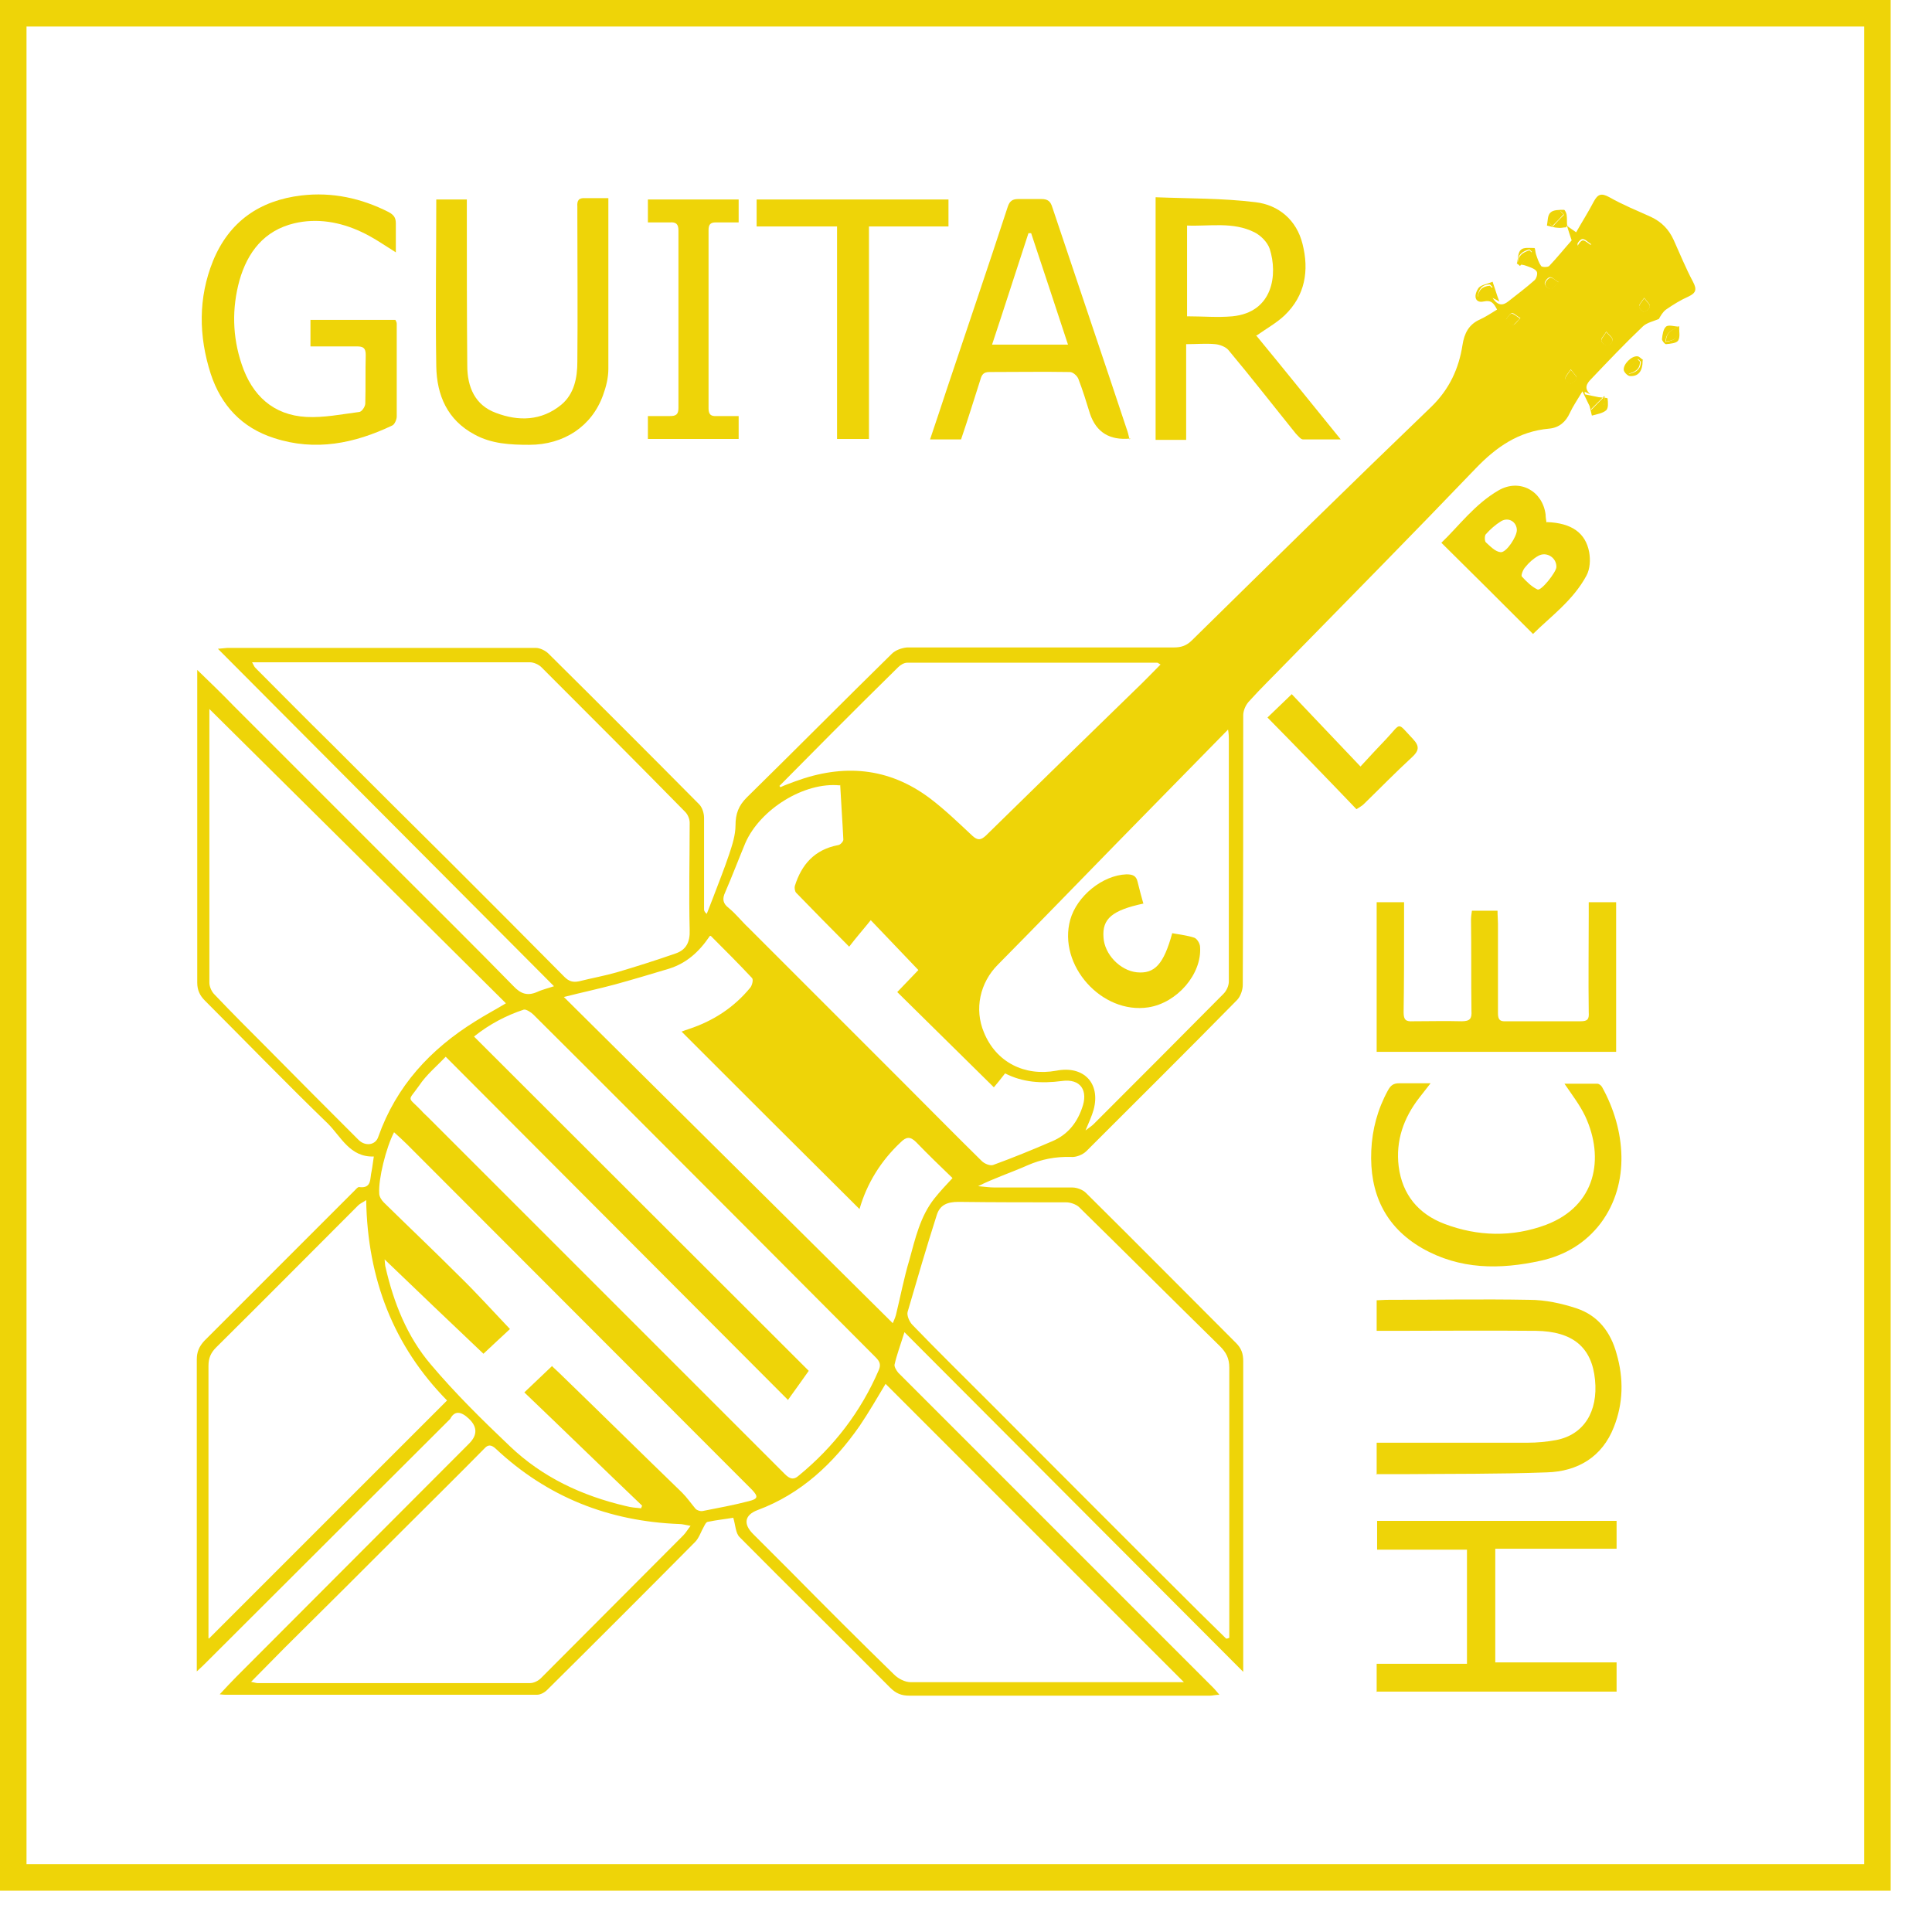 <svg width="43" height="43" viewBox="0 0 43 43" fill="none" xmlns="http://www.w3.org/2000/svg">
<g clip-path="url(#clip0_301_47)">
<path d="M42.08 42.08H0V0H42.08V42.08ZM0.59 41.49H41.49V0.59H0.59V41.49Z" fill="#EED408"/>
<path d="M34.88 5.03C34.94 5.07 34.99 5.11 35.08 5.17C35.21 4.94 35.35 4.72 35.47 4.49C35.56 4.32 35.64 4.29 35.82 4.39C36.12 4.56 36.44 4.69 36.75 4.83C36.98 4.94 37.14 5.1 37.25 5.34C37.39 5.65 37.52 5.97 37.68 6.27C37.77 6.44 37.75 6.52 37.58 6.6C37.4 6.68 37.24 6.78 37.08 6.89C37.01 6.94 36.96 7.03 36.92 7.1C36.8 7.15 36.66 7.18 36.57 7.26C36.17 7.64 35.79 8.04 35.41 8.44C35.31 8.54 35.25 8.65 35.4 8.78C35.36 8.76 35.32 8.74 35.27 8.72C35.27 8.75 35.27 8.78 35.29 8.78C35.39 8.8 35.48 8.82 35.58 8.84C35.65 8.85 35.78 8.85 35.78 8.87C35.79 8.96 35.8 9.08 35.75 9.13C35.67 9.2 35.54 9.22 35.43 9.25C35.41 9.18 35.4 9.11 35.38 9.04C35.34 8.95 35.29 8.86 35.22 8.71C35.1 8.91 35.01 9.04 34.94 9.19C34.85 9.39 34.7 9.52 34.48 9.54C33.8 9.6 33.3 9.95 32.84 10.43C31.45 11.88 30.04 13.31 28.63 14.75C28.35 15.04 28.06 15.32 27.79 15.62C27.72 15.7 27.67 15.82 27.67 15.92C27.67 17.92 27.67 19.92 27.66 21.92C27.66 22.03 27.61 22.18 27.53 22.26C26.42 23.39 25.3 24.5 24.18 25.62C24.1 25.7 23.95 25.76 23.84 25.75C23.49 25.74 23.18 25.8 22.86 25.94C22.5 26.1 22.13 26.22 21.77 26.4C21.89 26.41 22.02 26.43 22.14 26.43C22.72 26.43 23.29 26.43 23.87 26.43C23.97 26.43 24.1 26.48 24.17 26.55C25.29 27.66 26.4 28.78 27.51 29.89C27.63 30.01 27.67 30.13 27.67 30.29C27.67 32.28 27.67 34.28 27.67 36.27C27.67 36.57 27.67 36.87 27.67 37.21C25.15 34.68 22.66 32.19 20.13 29.65C20.04 29.94 19.96 30.15 19.91 30.37C19.9 30.42 19.95 30.5 19.99 30.55C21.32 31.88 22.65 33.21 23.98 34.54C24.99 35.55 26 36.56 27.01 37.57C27.05 37.61 27.08 37.65 27.14 37.72C27.05 37.72 26.99 37.74 26.93 37.74C24.7 37.74 22.47 37.74 20.24 37.74C20.06 37.74 19.94 37.69 19.81 37.56C18.7 36.44 17.57 35.33 16.46 34.21C16.37 34.12 16.37 33.94 16.32 33.78C16.15 33.81 15.95 33.83 15.76 33.87C15.72 33.87 15.69 33.93 15.67 33.97C15.6 34.09 15.56 34.23 15.47 34.32C14.38 35.42 13.28 36.52 12.18 37.61C12.12 37.67 12.03 37.72 11.95 37.72C9.65 37.72 7.34 37.72 5.04 37.72C5.01 37.72 4.97 37.72 4.89 37.71C5.03 37.56 5.14 37.44 5.26 37.32C6.99 35.59 8.71 33.86 10.44 32.13C10.627 31.943 10.627 31.76 10.44 31.58C10.253 31.4 10.113 31.4 10.02 31.58C8.21 33.39 6.39 35.2 4.58 37.01C4.53 37.06 4.48 37.11 4.38 37.2C4.38 37.07 4.38 36.99 4.38 36.91C4.38 34.69 4.38 32.48 4.38 30.26C4.38 30.09 4.43 29.97 4.55 29.84C5.52 28.87 6.49 27.9 7.46 26.93C7.6 26.79 7.74 26.65 7.89 26.5C7.92 26.47 7.96 26.42 7.99 26.42C8.28 26.46 8.23 26.23 8.27 26.07C8.29 25.97 8.3 25.86 8.32 25.74C7.79 25.76 7.59 25.3 7.3 25.01C6.37 24.11 5.47 23.18 4.56 22.27C4.45 22.16 4.39 22.04 4.39 21.87C4.39 19.63 4.39 17.39 4.39 15.16C4.39 15.1 4.39 15.03 4.39 14.91C4.69 15.2 4.95 15.45 5.2 15.71C6.41 16.92 7.62 18.13 8.83 19.34C9.7 20.21 10.57 21.07 11.43 21.95C11.59 22.12 11.74 22.17 11.95 22.08C12.08 22.02 12.22 21.99 12.33 21.95C9.85 19.46 7.37 16.97 4.85 14.44C4.98 14.43 5.03 14.42 5.08 14.42C7.36 14.42 9.64 14.42 11.92 14.42C12.02 14.42 12.14 14.48 12.21 14.55C13.33 15.66 14.45 16.78 15.56 17.9C15.63 17.97 15.67 18.1 15.67 18.2C15.67 18.88 15.67 19.55 15.67 20.23C15.67 20.26 15.67 20.29 15.73 20.34C15.78 20.22 15.82 20.1 15.87 19.98C15.99 19.66 16.12 19.34 16.23 19.01C16.3 18.8 16.37 18.58 16.37 18.37C16.37 18.11 16.44 17.93 16.62 17.75C17.7 16.69 18.77 15.61 19.85 14.55C19.93 14.47 20.07 14.42 20.19 14.41C22.17 14.41 24.15 14.41 26.13 14.41C26.29 14.41 26.41 14.37 26.53 14.25C28.3 12.51 30.07 10.77 31.86 9.05C32.26 8.66 32.47 8.2 32.55 7.68C32.59 7.42 32.69 7.22 32.94 7.11C33.07 7.05 33.19 6.97 33.32 6.89C33.25 6.76 33.2 6.67 33.02 6.71C32.85 6.75 32.78 6.61 32.9 6.42C32.95 6.34 33.11 6.32 33.22 6.27C33.24 6.34 33.27 6.41 33.29 6.48C33.31 6.55 33.34 6.63 33.37 6.71C33.33 6.69 33.3 6.67 33.22 6.63C33.35 6.83 33.47 6.79 33.58 6.7C33.77 6.55 33.97 6.4 34.15 6.24C34.2 6.2 34.23 6.08 34.2 6.04C34.16 5.98 34.06 5.95 33.98 5.92C33.91 5.89 33.83 5.89 33.76 5.87C33.79 5.76 33.78 5.62 33.85 5.56C33.91 5.5 34.05 5.52 34.15 5.52C34.17 5.52 34.17 5.62 34.19 5.67C34.22 5.76 34.25 5.85 34.3 5.92C34.32 5.95 34.45 5.95 34.48 5.92C34.66 5.73 34.82 5.53 34.98 5.35C34.94 5.23 34.91 5.14 34.88 5.04C34.89 5.03 34.9 5.02 34.91 5.01L34.88 5.03ZM27.31 36.47C27.31 36.47 27.35 36.46 27.36 36.45C27.36 36.38 27.36 36.31 27.36 36.25C27.36 34.31 27.36 32.38 27.36 30.44C27.36 30.23 27.29 30.1 27.15 29.96C26.1 28.93 25.06 27.89 24.01 26.86C23.94 26.8 23.82 26.76 23.73 26.76C22.93 26.76 22.13 26.76 21.33 26.75C21.08 26.75 20.92 26.82 20.85 27.04C20.62 27.76 20.41 28.48 20.2 29.2C20.18 29.28 20.24 29.42 20.31 29.49C20.87 30.07 21.44 30.63 22.01 31.2C23.57 32.76 25.13 34.33 26.7 35.89C26.9 36.09 27.1 36.28 27.29 36.47H27.31ZM5.61 14.74C5.65 14.81 5.66 14.84 5.68 14.86C6.24 15.42 6.8 15.99 7.37 16.55C8.26 17.44 9.15 18.33 10.04 19.21C10.88 20.05 11.73 20.9 12.56 21.74C12.66 21.84 12.75 21.87 12.89 21.84C13.17 21.77 13.45 21.72 13.73 21.64C14.17 21.51 14.61 21.37 15.04 21.22C15.27 21.14 15.36 20.97 15.35 20.7C15.33 19.9 15.35 19.1 15.35 18.31C15.35 18.23 15.31 18.13 15.25 18.07C14.19 16.99 13.12 15.92 12.05 14.85C11.99 14.79 11.88 14.74 11.79 14.74C9.88 14.74 7.96 14.74 6.05 14.74C5.92 14.74 5.8 14.74 5.63 14.74H5.61ZM26.36 37.45C24.13 35.22 21.92 33.01 19.71 30.8C19.53 31.1 19.34 31.43 19.13 31.74C18.55 32.57 17.83 33.25 16.86 33.61C16.57 33.72 16.54 33.92 16.76 34.14C17.05 34.43 17.34 34.72 17.63 35.01C18.38 35.77 19.14 36.53 19.9 37.27C19.99 37.36 20.14 37.44 20.27 37.44C22.22 37.44 24.17 37.44 26.12 37.44C26.2 37.44 26.27 37.44 26.36 37.44V37.45ZM17.54 31.16C15 28.61 12.47 26.08 9.92 23.52C9.72 23.73 9.49 23.92 9.33 24.16C9.07 24.53 9.06 24.39 9.38 24.72C9.42 24.77 9.47 24.81 9.52 24.86C11.2 26.54 12.88 28.22 14.56 29.9C15.53 30.87 16.5 31.84 17.47 32.81C17.57 32.91 17.66 32.95 17.78 32.84C18.56 32.2 19.16 31.42 19.56 30.49C19.61 30.37 19.58 30.3 19.49 30.21C18.45 29.17 17.42 28.13 16.38 27.09C14.88 25.59 13.38 24.08 11.87 22.58C11.82 22.53 11.71 22.46 11.66 22.47C11.27 22.6 10.9 22.79 10.55 23.07C13.04 25.56 15.52 28.03 18 30.51C17.86 30.71 17.73 30.89 17.55 31.14L17.54 31.16ZM4.66 15.78C4.66 15.78 4.66 15.81 4.66 15.85C4.66 17.86 4.66 19.86 4.66 21.87C4.66 21.96 4.71 22.07 4.77 22.13C5.15 22.53 5.54 22.92 5.93 23.31C6.61 24 7.3 24.69 7.98 25.37C8.13 25.52 8.36 25.49 8.42 25.3C8.82 24.17 9.58 23.35 10.58 22.73C10.8 22.59 11.03 22.47 11.26 22.33C9.05 20.13 6.85 17.95 4.65 15.77L4.66 15.78ZM5.58 37.43C5.68 37.45 5.7 37.46 5.73 37.46C7.75 37.46 9.77 37.46 11.8 37.46C11.88 37.46 11.98 37.41 12.04 37.35C13.1 36.29 14.15 35.23 15.21 34.17C15.26 34.12 15.3 34.05 15.37 33.96C15.25 33.94 15.19 33.92 15.12 33.92C13.55 33.86 12.18 33.32 11.03 32.24C10.93 32.15 10.86 32.15 10.78 32.24C10.19 32.84 9.59 33.43 9 34.02C8.11 34.91 7.22 35.8 6.33 36.68C6.09 36.92 5.86 37.16 5.59 37.43H5.58ZM4.65 36.47C6.43 34.69 8.18 32.94 9.95 31.17C8.76 29.96 8.18 28.47 8.15 26.71C8.06 26.77 8.01 26.79 7.97 26.83C6.92 27.88 5.87 28.94 4.81 29.99C4.69 30.11 4.64 30.23 4.64 30.4C4.64 32.21 4.64 34.03 4.64 35.84C4.64 36.04 4.64 36.24 4.64 36.46L4.65 36.47ZM27.34 16.23C26.49 17.1 25.67 17.93 24.86 18.76C23.98 19.66 23.1 20.57 22.21 21.47C21.81 21.87 21.68 22.46 21.9 22.98C22.17 23.64 22.8 23.96 23.51 23.83C24.12 23.71 24.5 24.11 24.34 24.7C24.3 24.84 24.24 24.97 24.16 25.16C24.25 25.09 24.3 25.06 24.34 25.02C25.31 24.05 26.27 23.09 27.23 22.12C27.3 22.05 27.35 21.94 27.35 21.84C27.35 20.05 27.35 18.26 27.35 16.46C27.35 16.4 27.35 16.34 27.33 16.22L27.34 16.23ZM12.28 30.4C12.34 30.46 12.4 30.51 12.46 30.57C13.37 31.45 14.27 32.34 15.18 33.22C15.29 33.33 15.38 33.46 15.48 33.58C15.52 33.62 15.59 33.64 15.64 33.63C15.99 33.56 16.33 33.5 16.67 33.41C16.87 33.36 16.88 33.31 16.74 33.16C16.68 33.1 16.62 33.04 16.56 32.98C14.06 30.48 11.56 27.97 9.06 25.47C8.97 25.38 8.87 25.29 8.77 25.2C8.59 25.55 8.42 26.24 8.44 26.56C8.44 26.63 8.49 26.71 8.54 26.76C9.1 27.31 9.67 27.85 10.22 28.4C10.6 28.77 10.96 29.17 11.35 29.58C11.17 29.75 10.97 29.93 10.76 30.13C10.02 29.43 9.31 28.75 8.56 28.03C8.57 28.13 8.57 28.17 8.58 28.2C8.76 28.99 9.06 29.75 9.59 30.37C10.13 31.01 10.73 31.6 11.34 32.18C12.07 32.88 12.95 33.29 13.93 33.52C14.04 33.55 14.16 33.56 14.27 33.57C14.27 33.55 14.29 33.53 14.29 33.51C13.42 32.68 12.56 31.84 11.67 30.99C11.88 30.79 12.07 30.61 12.28 30.41V30.4ZM15.8 20.83C15.55 21.2 15.27 21.44 14.89 21.56C14.49 21.68 14.09 21.8 13.69 21.91C13.32 22.01 12.94 22.09 12.55 22.19C15 24.62 17.43 27.03 19.87 29.45C19.89 29.4 19.92 29.34 19.94 29.27C20.04 28.86 20.12 28.44 20.24 28.04C20.37 27.57 20.48 27.07 20.8 26.67C20.92 26.52 21.05 26.38 21.2 26.22C20.94 25.97 20.66 25.7 20.39 25.42C20.26 25.29 20.17 25.3 20.05 25.42C19.6 25.84 19.29 26.35 19.13 26.91C17.81 25.6 16.49 24.28 15.17 22.96C15.22 22.94 15.28 22.92 15.34 22.9C15.88 22.72 16.34 22.42 16.7 21.98C16.74 21.93 16.77 21.81 16.74 21.77C16.45 21.46 16.14 21.15 15.82 20.83H15.8ZM18.69 17.48C17.9 17.4 16.92 18.01 16.59 18.76C16.44 19.12 16.3 19.49 16.14 19.86C16.07 20.01 16.09 20.11 16.22 20.21C16.38 20.34 16.51 20.51 16.66 20.65C17.81 21.8 18.95 22.94 20.1 24.09C20.68 24.67 21.26 25.26 21.85 25.84C21.91 25.9 22.03 25.95 22.1 25.93C22.54 25.77 22.98 25.59 23.42 25.4C23.75 25.26 23.96 25.01 24.08 24.67C24.23 24.27 24.05 24 23.63 24.06C23.18 24.12 22.76 24.09 22.37 23.89C22.27 24.02 22.18 24.13 22.12 24.2C21.39 23.48 20.68 22.78 19.97 22.08C20.13 21.91 20.3 21.74 20.44 21.59C20.09 21.22 19.75 20.87 19.38 20.48C19.22 20.68 19.06 20.86 18.9 21.07C18.48 20.65 18.1 20.26 17.72 19.87C17.69 19.84 17.68 19.76 17.69 19.72C17.84 19.24 18.13 18.91 18.65 18.81C18.7 18.81 18.78 18.72 18.77 18.68C18.75 18.27 18.72 17.87 18.7 17.47L18.69 17.48ZM17.34 17.48C17.34 17.48 17.36 17.51 17.37 17.52C17.48 17.47 17.59 17.43 17.7 17.39C18.76 17 19.77 17.07 20.7 17.77C21.03 18.02 21.33 18.31 21.64 18.6C21.76 18.71 21.83 18.7 21.94 18.6C23.05 17.51 24.16 16.43 25.27 15.35C25.46 15.17 25.64 14.98 25.83 14.79C25.79 14.77 25.77 14.75 25.76 14.75C23.9 14.75 22.05 14.75 20.19 14.75C20.12 14.75 20.04 14.8 19.99 14.85C19.5 15.33 19.01 15.82 18.52 16.31C18.13 16.7 17.74 17.1 17.34 17.5V17.48ZM34.96 8.22C34.9 8.31 34.84 8.37 34.84 8.42C34.84 8.46 34.93 8.54 34.95 8.54C35.01 8.52 35.08 8.46 35.09 8.41C35.09 8.36 35.02 8.31 34.96 8.22ZM35.75 7.38C35.7 7.47 35.63 7.53 35.64 7.57C35.64 7.62 35.73 7.69 35.77 7.69C35.82 7.69 35.89 7.61 35.89 7.56C35.89 7.51 35.82 7.46 35.75 7.38ZM34.69 6.28C34.6 6.23 34.54 6.16 34.5 6.17C34.45 6.17 34.38 6.26 34.38 6.31C34.38 6.36 34.47 6.43 34.51 6.43C34.56 6.43 34.61 6.35 34.68 6.28H34.69ZM33.84 7.08C33.75 7.03 33.69 6.96 33.65 6.97C33.6 6.98 33.56 7.06 33.52 7.11C33.57 7.15 33.62 7.23 33.67 7.23C33.72 7.23 33.77 7.15 33.84 7.08ZM36.6 6.62C36.54 6.71 36.48 6.77 36.48 6.82C36.48 6.86 36.57 6.95 36.59 6.94C36.65 6.92 36.72 6.86 36.72 6.81C36.72 6.76 36.65 6.71 36.59 6.62H36.6ZM34.1 5.61C34.1 5.61 34.06 5.57 34.04 5.55C33.89 5.59 33.77 5.67 33.78 5.85C33.8 5.87 33.82 5.88 33.83 5.9C33.92 5.8 34.01 5.71 34.09 5.61H34.1ZM35.41 9.11C35.41 9.11 35.44 9.14 35.46 9.16C35.66 9.13 35.72 9.07 35.71 8.81C35.59 8.93 35.5 9.02 35.41 9.11ZM32.9 6.6C32.9 6.6 32.94 6.64 32.96 6.66C33.05 6.57 33.13 6.48 33.22 6.39C33.2 6.37 33.18 6.35 33.16 6.33C32.99 6.33 32.91 6.43 32.89 6.6H32.9ZM35.42 5.44C35.33 5.38 35.28 5.32 35.22 5.32C35.18 5.32 35.1 5.41 35.11 5.44C35.12 5.49 35.18 5.57 35.23 5.57C35.27 5.57 35.33 5.5 35.41 5.44H35.42Z" fill="#EED408"/>
<path d="M27.97 7.48C28.58 8.22 29.19 8.98 29.84 9.78C29.53 9.78 29.26 9.78 29 9.78C28.95 9.78 28.89 9.7 28.84 9.65C28.34 9.03 27.85 8.4 27.34 7.79C27.28 7.72 27.15 7.67 27.05 7.66C26.84 7.64 26.64 7.66 26.4 7.66V9.79H25.72V4.39C26.47 4.42 27.21 4.41 27.94 4.5C28.46 4.56 28.86 4.9 28.99 5.43C29.14 6.02 29.05 6.58 28.59 7.02C28.41 7.19 28.19 7.31 27.95 7.48H27.97ZM26.42 7.04C26.77 7.04 27.1 7.07 27.43 7.04C28.34 6.95 28.44 6.1 28.26 5.54C28.21 5.39 28.06 5.24 27.92 5.17C27.44 4.93 26.93 5.04 26.42 5.02V7.04Z" fill="#EED408"/>
<path d="M8.8 5.61C8.53 5.44 8.3 5.28 8.04 5.16C7.57 4.94 7.06 4.85 6.55 4.97C5.88 5.13 5.51 5.61 5.33 6.24C5.16 6.86 5.17 7.49 5.38 8.11C5.61 8.8 6.08 9.24 6.82 9.28C7.21 9.3 7.6 9.22 7.99 9.17C8.05 9.17 8.13 9.05 8.13 8.98C8.14 8.62 8.13 8.26 8.14 7.9C8.14 7.74 8.08 7.71 7.94 7.71C7.6 7.71 7.26 7.71 6.91 7.71V7.12H8.8C8.8 7.12 8.83 7.17 8.83 7.2C8.83 7.89 8.83 8.58 8.83 9.27C8.83 9.34 8.78 9.45 8.73 9.47C7.89 9.87 7.02 10.05 6.1 9.75C5.38 9.52 4.92 9.02 4.69 8.32C4.42 7.48 4.41 6.63 4.74 5.81C5.1 4.93 5.78 4.46 6.71 4.35C7.39 4.27 8.04 4.41 8.65 4.72C8.76 4.78 8.81 4.84 8.81 4.97C8.81 5.18 8.81 5.39 8.81 5.62L8.8 5.61Z" fill="#EED408"/>
<path d="M32.75 20.27H33.33C33.33 20.38 33.34 20.47 33.34 20.56C33.34 21.22 33.34 21.88 33.34 22.55C33.34 22.69 33.38 22.74 33.52 22.73C34.07 22.73 34.63 22.73 35.18 22.73C35.34 22.73 35.37 22.68 35.36 22.53C35.35 21.8 35.36 21.08 35.36 20.35C35.36 20.26 35.36 20.18 35.36 20.08H35.97V23.41H30.64V20.08H31.25C31.25 20.25 31.25 20.41 31.25 20.57C31.25 21.22 31.25 21.88 31.24 22.53C31.24 22.7 31.29 22.74 31.45 22.73C31.81 22.73 32.17 22.72 32.53 22.73C32.72 22.73 32.76 22.67 32.75 22.5C32.74 21.82 32.75 21.15 32.74 20.47C32.74 20.41 32.75 20.34 32.76 20.27H32.75Z" fill="#EED408"/>
<path d="M30.64 37.66V37.03H32.65V34.49H30.65V33.85H35.98V34.47H33.28V37H35.98V37.65H30.65L30.64 37.66Z" fill="#EED408"/>
<path d="M13.54 4.42C13.54 5.71 13.54 6.96 13.54 8.21C13.54 8.41 13.49 8.61 13.42 8.8C13.17 9.49 12.55 9.9 11.78 9.9C11.36 9.9 10.94 9.88 10.56 9.67C9.96 9.35 9.72 8.8 9.71 8.15C9.69 6.92 9.71 5.69 9.71 4.44H10.39C10.39 4.52 10.39 4.61 10.39 4.69C10.39 5.84 10.39 6.99 10.4 8.14C10.4 8.61 10.57 9.02 11.04 9.19C11.54 9.38 12.05 9.37 12.49 9.01C12.78 8.77 12.85 8.41 12.85 8.05C12.86 6.96 12.85 5.88 12.85 4.79C12.85 4.73 12.85 4.66 12.85 4.6C12.84 4.46 12.88 4.4 13.03 4.41C13.19 4.41 13.36 4.41 13.54 4.41V4.42Z" fill="#EED408"/>
<path d="M30.64 32.8V32.11C30.74 32.11 30.82 32.11 30.91 32.11C31.94 32.11 32.97 32.11 34 32.11C34.21 32.11 34.43 32.09 34.64 32.05C35.25 31.93 35.57 31.42 35.5 30.71C35.43 29.99 35.01 29.63 34.18 29.62C33.1 29.61 32.02 29.62 30.94 29.62C30.85 29.62 30.75 29.62 30.64 29.62V28.94C30.71 28.94 30.78 28.93 30.85 28.93C31.92 28.93 32.98 28.91 34.04 28.93C34.39 28.93 34.76 29.01 35.09 29.12C35.57 29.28 35.85 29.65 35.98 30.13C36.14 30.68 36.13 31.23 35.92 31.76C35.66 32.43 35.11 32.75 34.43 32.77C33.36 32.81 32.29 32.8 31.21 32.81C31.02 32.81 30.82 32.81 30.62 32.81L30.64 32.8Z" fill="#EED408"/>
<path d="M25.16 9.76C24.7 9.807 24.4 9.623 24.26 9.21C24.18 8.95 24.1 8.69 24 8.43C23.97 8.36 23.88 8.28 23.81 8.28C23.21 8.27 22.62 8.28 22.02 8.28C21.89 8.28 21.85 8.34 21.82 8.45C21.68 8.89 21.54 9.34 21.39 9.78H20.7C20.83 9.39 20.96 9.01 21.08 8.64C21.53 7.29 21.99 5.95 22.43 4.6C22.47 4.48 22.53 4.43 22.66 4.43C22.83 4.43 23.01 4.43 23.18 4.43C23.32 4.43 23.38 4.48 23.42 4.61C23.85 5.89 24.28 7.17 24.71 8.45C24.83 8.81 24.95 9.17 25.07 9.53C25.1 9.61 25.12 9.69 25.14 9.78L25.16 9.76ZM23.77 7.67C23.49 6.82 23.22 6 22.95 5.19C22.93 5.19 22.91 5.19 22.89 5.19C22.62 6.01 22.36 6.83 22.08 7.67H23.77Z" fill="#EED408"/>
<path d="M34.82 24.12C35.07 24.12 35.31 24.12 35.55 24.12C35.59 24.12 35.64 24.16 35.66 24.2C36.18 25.14 36.29 26.33 35.63 27.22C35.29 27.67 34.83 27.94 34.29 28.06C33.38 28.26 32.49 28.26 31.65 27.78C30.82 27.3 30.48 26.55 30.52 25.61C30.54 25.14 30.66 24.69 30.89 24.27C30.95 24.16 31.01 24.11 31.14 24.11C31.35 24.11 31.57 24.11 31.84 24.11C31.74 24.24 31.66 24.34 31.59 24.43C31.24 24.88 31.06 25.39 31.13 25.96C31.21 26.59 31.57 27.02 32.15 27.24C32.89 27.52 33.66 27.54 34.41 27.26C35.52 26.84 35.72 25.78 35.28 24.84C35.16 24.59 34.99 24.37 34.82 24.12Z" fill="#EED408"/>
<path d="M18.63 5.04H16.84V4.44H21.11V5.04H19.34V9.77H18.63V5.04Z" fill="#EED408"/>
<path d="M34.43 11.62C34.98 11.64 35.29 11.86 35.37 12.29C35.4 12.46 35.39 12.66 35.31 12.81C35.01 13.37 34.49 13.74 34.12 14.11C33.43 13.42 32.77 12.76 32.08 12.08C32.46 11.72 32.82 11.22 33.36 10.91C33.82 10.65 34.33 10.92 34.4 11.45C34.4 11.51 34.41 11.56 34.42 11.63L34.43 11.62ZM34.64 12.61C34.64 12.41 34.42 12.27 34.24 12.37C34.13 12.43 34.03 12.52 33.95 12.62C33.9 12.67 33.85 12.8 33.87 12.83C33.97 12.94 34.09 13.06 34.22 13.12C34.3 13.16 34.64 12.73 34.64 12.62V12.61ZM33.76 11.8C33.76 11.62 33.58 11.5 33.41 11.6C33.28 11.68 33.17 11.78 33.07 11.89C33.04 11.92 33.04 12.04 33.07 12.07C33.17 12.16 33.28 12.28 33.4 12.29C33.53 12.3 33.76 11.94 33.76 11.8Z" fill="#EED408"/>
<path d="M16.44 4.95C16.26 4.95 16.09 4.95 15.93 4.95C15.81 4.95 15.77 5 15.77 5.12C15.77 6.44 15.77 7.77 15.77 9.09C15.77 9.22 15.82 9.27 15.95 9.26C16.11 9.26 16.27 9.26 16.44 9.26V9.77H14.42V9.26C14.58 9.26 14.75 9.26 14.91 9.26C15.04 9.26 15.1 9.23 15.1 9.08C15.1 7.76 15.1 6.45 15.1 5.13C15.1 4.99 15.05 4.94 14.91 4.95C14.75 4.95 14.6 4.95 14.42 4.95V4.44H16.44V4.95Z" fill="#EED408"/>
<path d="M28.21 15.97C28.21 15.97 28.21 15.97 28.23 15.95C28.4 15.79 28.57 15.62 28.75 15.45C29.25 15.98 29.76 16.51 30.28 17.06C30.48 16.84 30.67 16.64 30.85 16.45C31.2 16.08 31.08 16.06 31.45 16.45C31.6 16.61 31.58 16.71 31.43 16.85C31.06 17.19 30.71 17.55 30.35 17.9C30.31 17.94 30.25 17.97 30.19 18.01C29.53 17.32 28.88 16.65 28.21 15.97Z" fill="#EED408"/>
<path d="M34.88 5.03C34.88 5.03 34.86 5.05 34.85 5.06C34.79 5.06 34.74 5.08 34.68 5.07C34.6 5.07 34.52 5.04 34.43 5.02C34.45 4.92 34.44 4.79 34.51 4.73C34.57 4.67 34.7 4.67 34.81 4.67C34.83 4.67 34.87 4.75 34.87 4.8C34.88 4.87 34.87 4.95 34.88 5.02V5.03ZM34.46 4.94C34.46 4.94 34.52 5 34.56 5.04C34.64 4.95 34.73 4.86 34.81 4.78C34.78 4.75 34.76 4.72 34.73 4.7C34.64 4.78 34.55 4.87 34.46 4.95V4.94Z" fill="#EED408"/>
<path d="M37.37 7.26C37.37 7.37 37.4 7.5 37.35 7.58C37.31 7.64 37.18 7.65 37.08 7.66C37.05 7.66 36.99 7.58 36.99 7.55C37 7.45 37.02 7.32 37.08 7.27C37.14 7.22 37.27 7.27 37.37 7.27C37.22 7.34 37.07 7.4 37.07 7.61C37.3 7.57 37.35 7.51 37.36 7.27L37.37 7.26Z" fill="#EED408"/>
<path d="M36.56 8.02C36.56 8.27 36.46 8.38 36.28 8.37C36.23 8.37 36.15 8.29 36.14 8.24C36.12 8.11 36.31 7.92 36.44 7.93C36.49 7.93 36.54 8 36.57 8.01L36.56 8.02ZM36.19 8.25C36.19 8.25 36.23 8.29 36.26 8.32C36.41 8.29 36.52 8.22 36.52 8.05C36.5 8.03 36.48 8.01 36.46 7.99C36.37 8.08 36.28 8.16 36.2 8.25H36.19Z" fill="#EED408"/>
<path d="M34.96 8.23C35.03 8.32 35.1 8.38 35.09 8.42C35.09 8.47 35.01 8.53 34.95 8.55C34.92 8.55 34.84 8.48 34.84 8.43C34.84 8.38 34.9 8.32 34.96 8.23Z" fill="#EED408"/>
<path d="M35.75 7.39C35.82 7.47 35.89 7.52 35.89 7.57C35.89 7.62 35.82 7.7 35.77 7.7C35.73 7.7 35.65 7.63 35.64 7.58C35.64 7.53 35.7 7.48 35.75 7.39Z" fill="#EED408"/>
<path d="M34.69 6.29C34.61 6.36 34.56 6.44 34.52 6.44C34.47 6.44 34.39 6.37 34.39 6.32C34.39 6.27 34.46 6.19 34.51 6.18C34.56 6.18 34.62 6.24 34.7 6.29H34.69Z" fill="#EED408"/>
<path d="M33.83 7.09C33.75 7.16 33.7 7.24 33.66 7.24C33.61 7.24 33.56 7.16 33.51 7.12C33.55 7.07 33.59 6.99 33.64 6.98C33.69 6.98 33.75 7.04 33.83 7.09Z" fill="#EED408"/>
<path d="M36.59 6.63C36.65 6.72 36.73 6.78 36.72 6.82C36.72 6.87 36.64 6.93 36.59 6.95C36.57 6.95 36.48 6.87 36.48 6.83C36.48 6.78 36.54 6.72 36.6 6.63H36.59Z" fill="#EED408"/>
<path d="M34.09 5.63C34 5.73 33.91 5.82 33.83 5.92C33.81 5.9 33.79 5.89 33.78 5.87C33.78 5.69 33.89 5.62 34.04 5.57C34.06 5.59 34.08 5.61 34.1 5.63H34.09Z" fill="#EED408"/>
<path d="M35.41 9.13C35.5 9.04 35.58 8.95 35.71 8.83C35.72 9.09 35.67 9.15 35.46 9.18C35.44 9.16 35.43 9.15 35.41 9.13Z" fill="#EED408"/>
<path d="M32.89 6.63C32.9 6.46 32.99 6.37 33.16 6.36C33.18 6.38 33.2 6.4 33.22 6.42C33.13 6.51 33.05 6.6 32.96 6.69C32.94 6.67 32.92 6.65 32.9 6.63H32.89Z" fill="#EED408"/>
<path d="M35.42 5.47C35.33 5.53 35.28 5.61 35.24 5.6C35.19 5.6 35.13 5.52 35.12 5.47C35.12 5.44 35.19 5.35 35.23 5.35C35.28 5.35 35.34 5.41 35.43 5.47H35.42Z" fill="#EED408"/>
<path d="M34.45 4.94C34.54 4.86 34.63 4.77 34.72 4.69C34.75 4.72 34.77 4.75 34.8 4.77C34.72 4.86 34.63 4.95 34.55 5.03C34.52 5 34.49 4.97 34.45 4.93V4.94Z" fill="#EED408"/>
<path d="M37.37 7.26C37.37 7.5 37.31 7.57 37.08 7.6C37.08 7.39 37.23 7.33 37.38 7.26H37.37Z" fill="#EED408"/>
<path d="M36.18 8.25C36.27 8.16 36.36 8.08 36.44 7.99C36.46 8.01 36.48 8.03 36.5 8.05C36.5 8.22 36.39 8.28 36.24 8.32C36.22 8.3 36.2 8.28 36.17 8.25H36.18Z" fill="#EED408"/>
<path d="M25.45 20.11C24.75 20.26 24.53 20.45 24.56 20.86C24.58 21.24 24.93 21.6 25.3 21.64C25.7 21.68 25.9 21.46 26.09 20.77C26.25 20.8 26.43 20.82 26.58 20.87C26.64 20.89 26.71 21 26.71 21.08C26.75 21.68 26.2 22.32 25.56 22.42C24.52 22.58 23.54 21.48 23.82 20.47C23.97 19.94 24.54 19.48 25.07 19.46C25.21 19.46 25.29 19.49 25.32 19.63C25.36 19.79 25.4 19.95 25.45 20.12V20.11Z" fill="#EED408"/>
</g>
<defs>
<clipPath id="clip0_301_47">
<rect width="42.08" height="42.08" fill="white"/>
</clipPath>
</defs>
</svg>
